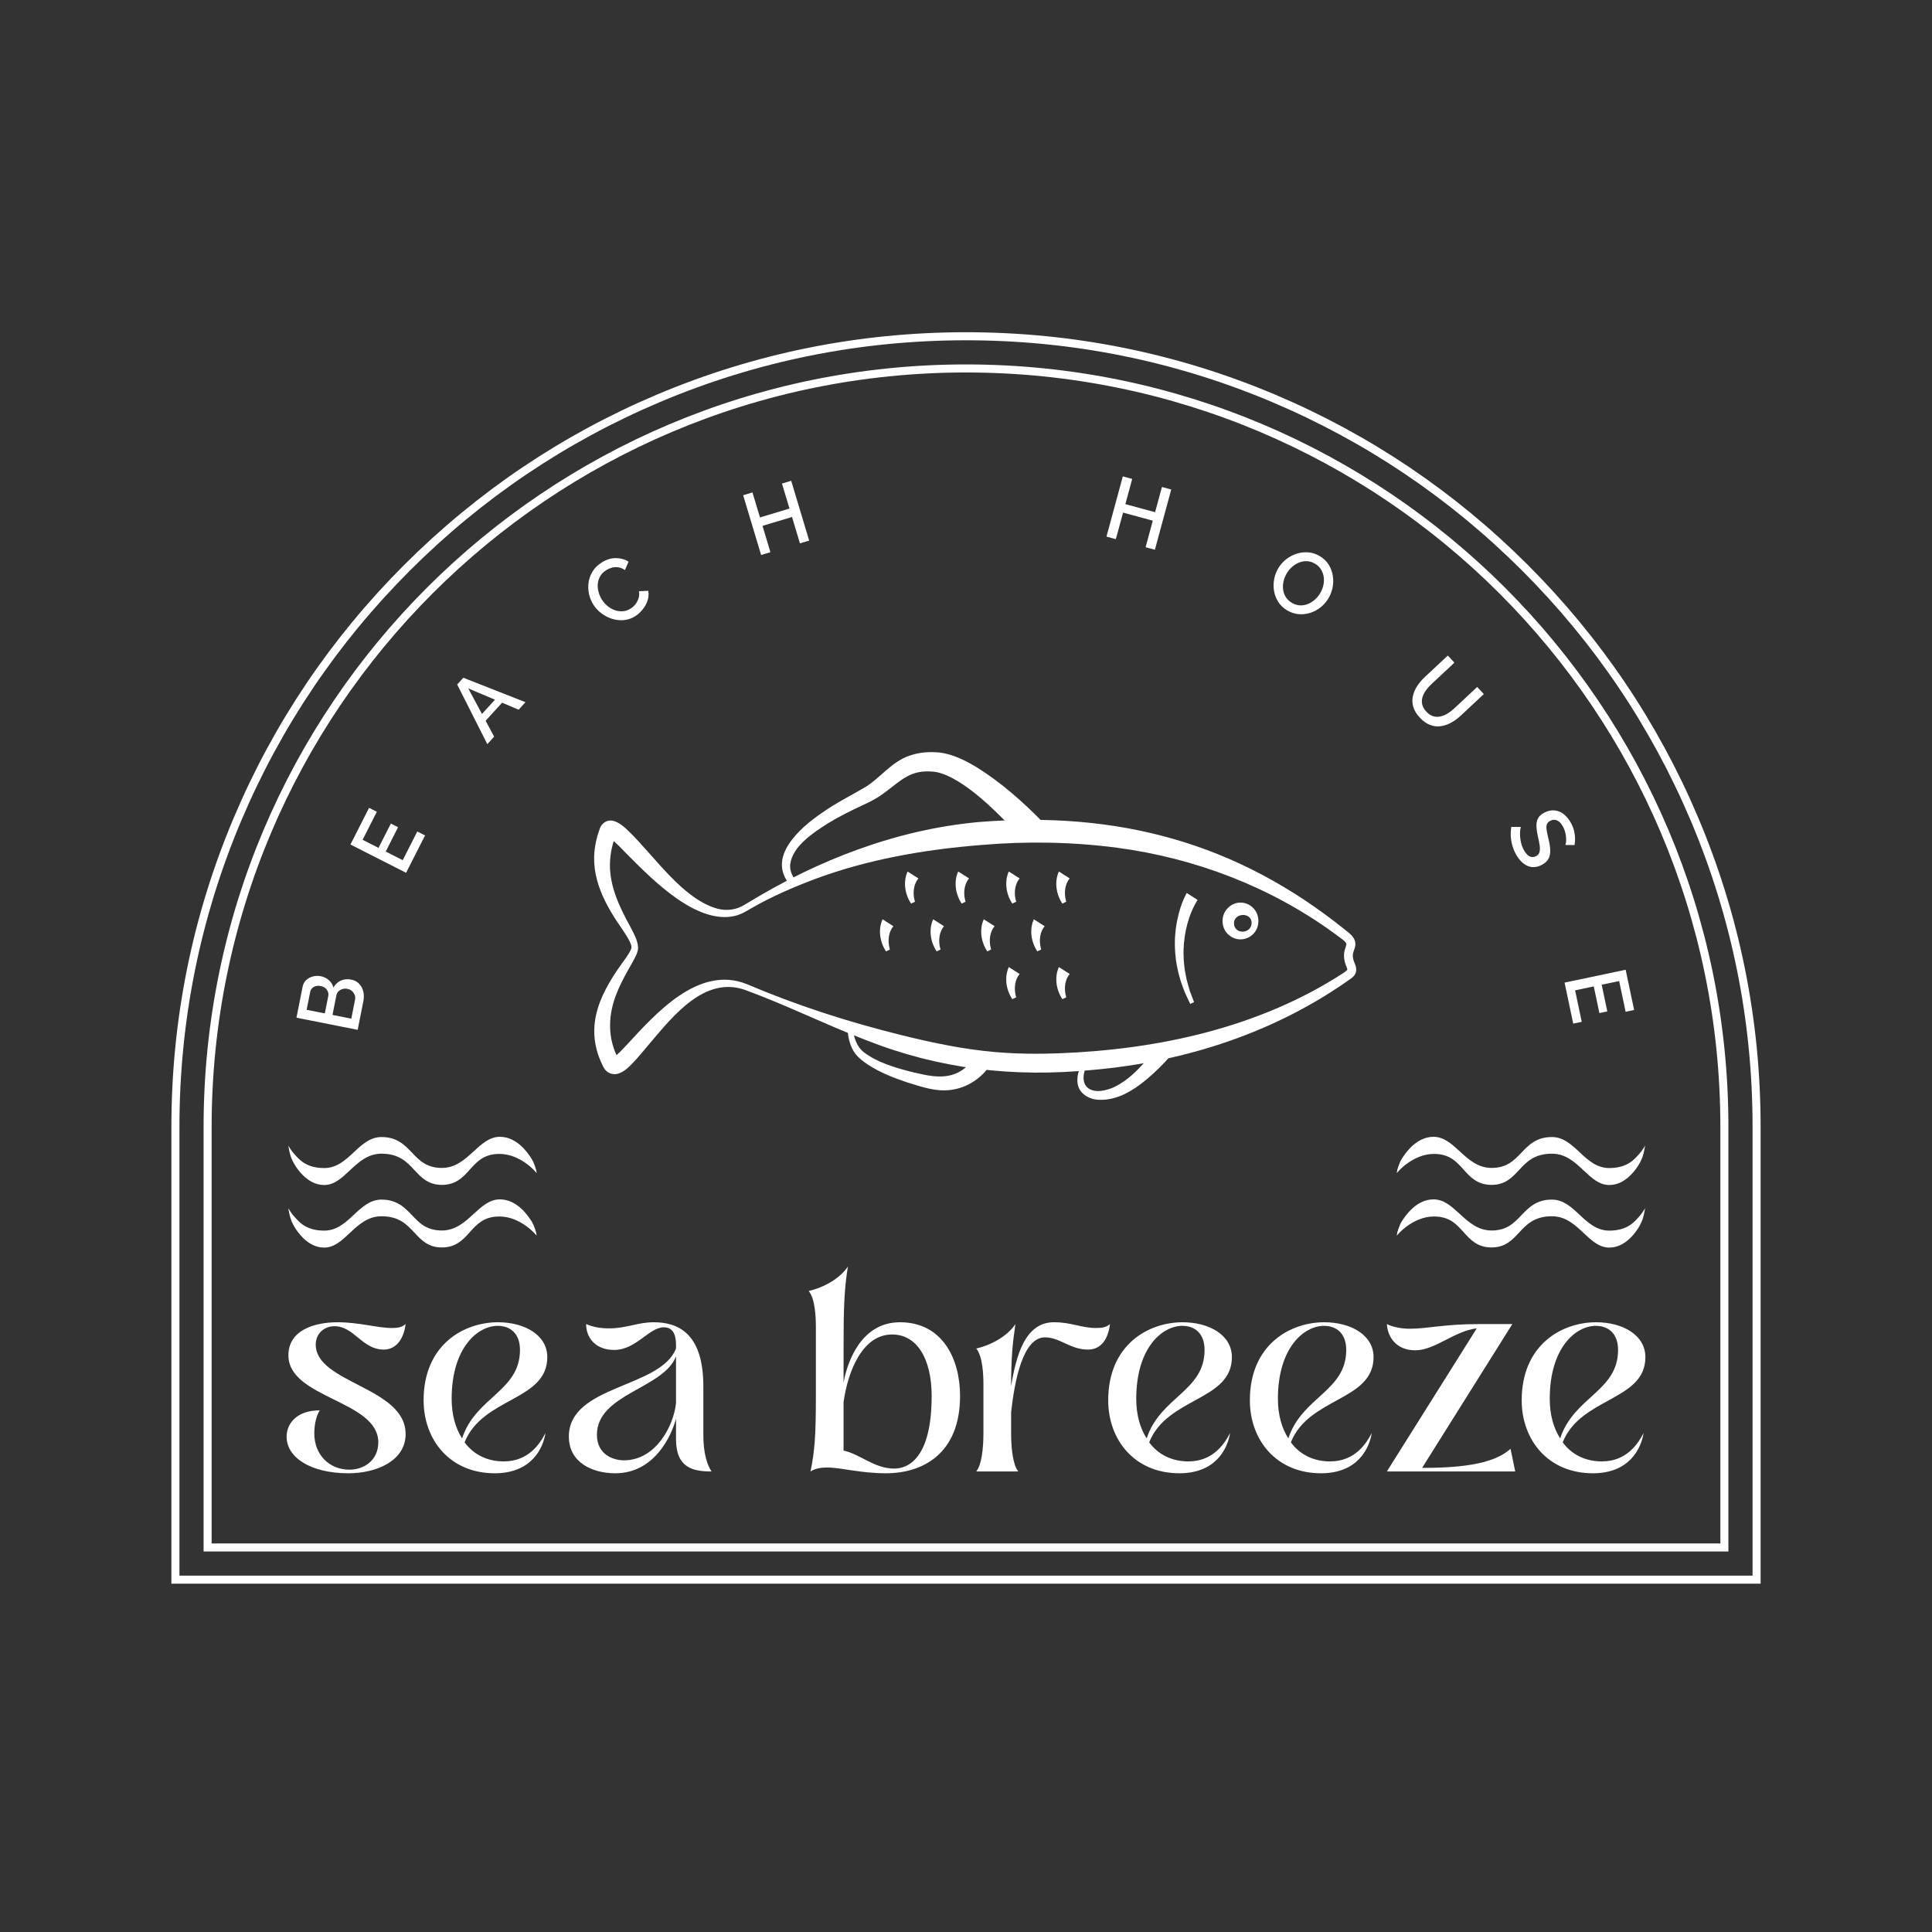 <?xml version="1.0" encoding="UTF-8"?>
<svg id="a" data-name="Ebene 1" xmlns="http://www.w3.org/2000/svg" width="1200" height="1200" viewBox="0 0 1200 1200">
  <rect x="0" y="0" width="1200" height="1200" fill="#333333" stroke="none"/>
  <g>
    <path d="M999.532,774.896c-6.269,0-10.911-4.357-15.826-8.968-5.495-5.157-11.176-10.489-19.767-10.489-11.002,0-15.825,5.194-20.489,10.216-4.18,4.501-8.503,9.157-17.008,9.157-8.828,0-13.18-4.833-17.388-9.506-4.503-5.001-8.757-9.725-18.354-9.725-13.41,0-23.016,11.664-23.104,11.787h0c.388-2.725,1.66-6.473,3.028-8.662,2.437-3.9,9.233-13.753,19.757-13.753,6.448,0,11.21,4.368,16.253,8.993,5.54,5.081,11.269,10.335,19.808,10.335,9.484,0,13.87-4.592,18.513-9.453,4.571-4.785,9.297-9.733,18.984-9.733,7.095,0,12.197,4.774,17.132,9.391,5.192,4.857,10.56,9.88,18.461,9.88,11.883,0,16.1-6.113,18.486-8.622,1.933-2.032,3.792-5.337,3.792-5.337,0,0-.699,4.462-1.573,6.925-.341.962-1.822,5.018-5.748,9.598-4.53,5.286-9.562,7.966-14.957,7.966Z" fill="#fff" stroke-width="0"/>
    <path d="M867.597,767.367c.339-2.382,1.07-3.954,1.941-5.355.992-1.596,9.963-16.128,20.844-16.128,12.993,0,19.317,19.328,36.061,19.328,19.562,0,18.726-19.186,37.497-19.186,13.933,0,19.605,19.271,35.592,19.271,13.876,0,20.244-11.169,21.409-12.493.019.705-.305,1.943-.867,3.311-1.408,3.424-8.525,17.849-20.542,17.849-12.682,0-18.838-19.457-35.592-19.457-21.585,0-20.32,19.372-37.497,19.372-17.329,0-16.283-19.23-35.742-19.23-14.046,0-23.104,12.719-23.104,12.719Z" fill="#fff" stroke-width="0"/>
  </g>
  <g>
    <path d="M999.532,736.034c-6.269,0-10.911-4.357-15.826-8.968-5.495-5.157-11.176-10.489-19.767-10.489-11.002,0-15.825,5.194-20.489,10.216-4.18,4.501-8.503,9.157-17.008,9.157-8.828,0-13.18-4.833-17.388-9.506-4.503-5.001-8.757-9.725-18.354-9.725-13.41,0-23.016,11.664-23.104,11.787h0c.388-2.725,1.66-6.473,3.028-8.662,2.437-3.9,9.233-13.753,19.757-13.753,6.448,0,11.21,4.368,16.253,8.993,5.54,5.081,11.269,10.335,19.808,10.335,9.484,0,13.87-4.592,18.513-9.453,4.571-4.785,9.297-9.733,18.984-9.733,7.095,0,12.197,4.774,17.132,9.391,5.192,4.857,10.56,9.88,18.461,9.88,11.883,0,16.1-6.113,18.486-8.622,1.933-2.032,3.792-5.337,3.792-5.337,0,0-.699,4.462-1.573,6.925-.341.962-1.822,5.018-5.748,9.598-4.53,5.286-9.562,7.966-14.957,7.966Z" fill="#fff" stroke-width="0"/>
    <path d="M867.597,728.505c.339-2.382,1.07-3.954,1.941-5.355.992-1.596,9.963-16.128,20.844-16.128,12.993,0,19.317,19.328,36.061,19.328,19.562,0,18.726-19.186,37.497-19.186,13.933,0,19.605,19.271,35.592,19.271,13.876,0,20.244-11.169,21.409-12.493.019.705-.305,1.943-.867,3.311-1.408,3.424-8.525,17.849-20.542,17.849-12.682,0-18.838-19.457-35.592-19.457-21.585,0-20.32,19.372-37.497,19.372-17.329,0-16.283-19.23-35.742-19.23-14.046,0-23.104,12.719-23.104,12.719Z" fill="#fff" stroke-width="0"/>
  </g>
  <g>
    <path d="M201.349,774.896c6.269,0,10.911-4.357,15.826-8.968,5.495-5.157,11.176-10.489,19.767-10.489,11.002,0,15.825,5.194,20.489,10.216,4.18,4.501,8.503,9.157,17.008,9.157,8.828,0,13.18-4.833,17.388-9.506,4.503-5.001,8.757-9.725,18.354-9.725,13.41,0,23.016,11.664,23.104,11.787h0c-.388-2.725-1.66-6.473-3.028-8.662-2.437-3.9-9.233-13.753-19.757-13.753-6.448,0-11.21,4.368-16.253,8.993-5.54,5.081-11.269,10.335-19.808,10.335-9.484,0-13.87-4.592-18.513-9.453-4.571-4.785-9.297-9.733-18.984-9.733-7.095,0-12.197,4.774-17.132,9.391-5.192,4.857-10.56,9.88-18.461,9.88-11.883,0-16.1-6.113-18.486-8.622-1.933-2.032-3.792-5.337-3.792-5.337,0,0,.699,4.462,1.573,6.925.341.962,1.822,5.018,5.748,9.598,4.53,5.286,9.562,7.966,14.957,7.966Z" fill="#fff" stroke-width="0"/>
    <path d="M333.285,767.367c-.339-2.382-1.07-3.954-1.941-5.355-.992-1.596-9.963-16.128-20.844-16.128-12.993,0-19.317,19.328-36.061,19.328-19.562,0-18.726-19.186-37.497-19.186-13.933,0-19.605,19.271-35.592,19.271-13.876,0-20.244-11.169-21.409-12.493-.019.705.305,1.943.867,3.311,1.408,3.424,8.525,17.849,20.542,17.849,12.682,0,18.838-19.457,35.592-19.457,21.585,0,20.32,19.372,37.497,19.372,17.329,0,16.283-19.23,35.742-19.23,14.046,0,23.104,12.719,23.104,12.719Z" fill="#fff" stroke-width="0"/>
  </g>
  <g>
    <path d="M201.349,736.034c6.269,0,10.911-4.357,15.826-8.968,5.495-5.157,11.176-10.489,19.767-10.489,11.002,0,15.825,5.194,20.489,10.216,4.18,4.501,8.503,9.157,17.008,9.157,8.828,0,13.18-4.833,17.388-9.506,4.503-5.001,8.757-9.725,18.354-9.725,13.41,0,23.016,11.664,23.104,11.787h0c-.388-2.725-1.66-6.473-3.028-8.662-2.437-3.9-9.233-13.753-19.757-13.753-6.448,0-11.21,4.368-16.253,8.993-5.54,5.081-11.269,10.335-19.808,10.335-9.484,0-13.87-4.592-18.513-9.453-4.571-4.785-9.297-9.733-18.984-9.733-7.095,0-12.197,4.774-17.132,9.391-5.192,4.857-10.56,9.88-18.461,9.88-11.883,0-16.1-6.113-18.486-8.622-1.933-2.032-3.792-5.337-3.792-5.337,0,0,.699,4.462,1.573,6.925.341.962,1.822,5.018,5.748,9.598,4.53,5.286,9.562,7.966,14.957,7.966Z" fill="#fff" stroke-width="0"/>
    <path d="M333.285,728.505c-.339-2.382-1.07-3.954-1.941-5.355-.992-1.596-9.963-16.128-20.844-16.128-12.993,0-19.317,19.328-36.061,19.328-19.562,0-18.726-19.186-37.497-19.186-13.933,0-19.605,19.271-35.592,19.271-13.876,0-20.244-11.169-21.409-12.493-.019.705.305,1.943.867,3.311,1.408,3.424,8.525,17.849,20.542,17.849,12.682,0,18.838-19.457,35.592-19.457,21.585,0,20.32,19.372,37.497,19.372,17.329,0,16.283-19.23,35.742-19.23,14.046,0,23.104,12.719,23.104,12.719Z" fill="#fff" stroke-width="0"/>
  </g>
  <g>
    <path d="M463.947,611.289c30.903,13.165,63.04,23.519,95.604,31.548,19.281,4.788,38.83,8.929,58.599,10.612,13.154,1.132,26.45,1.269,39.66.766,61.677-2.33,124.347-15.926,176.556-49.85.718-.461,1.283-.848,1.761-1.274.474-.408.733-.808.734-.857-.054-.973-.671-1.886-1.05-3.09-.69-1.842-1.087-3.976-1.019-6.07.015-2.211.874-4.384,1.287-5.698.202-.678.208-1,.159-1.198-.663-1.614-2.541-2.762-4.02-3.881,0,0-4.104-3.026-4.104-3.026-39.422-28.628-86.05-46.315-134.235-52.728-27.969-3.67-56.465-4.13-84.565-1.689-35.283,2.821-70.496,8.911-103.781,21.374-13.336,5.06-26.502,10.796-38.893,17.911-3.182,1.955-6.626,3.957-10.332,4.783-23.564,5.354-50.525-21.992-65.773-37.289-3.966-3.83-7.679-8.361-12.088-11.273.772.308,2.6-.037,3.376-.887.19-.153.372-.382.478-.513.247-.347.324-.52.38-.67,0,0-.208.53-.208.53-2.231,5.658-3.533,11.656-3.623,17.755-.26,13.755,5.818,26.634,12.497,38.738,2.125,4.161,4.714,8.405,4.994,13.292-.141,3.392-1.961,6.134-3.394,8.893-3.599,6.358-7.133,12.468-9.683,18.906-5.711,13.61-6.137,28.635.945,41.432-.126-.161-.189-.301-.45-.514-.566-.596-2.081-.964-2.687-.685,2.855-1.639,5.457-4.844,7.925-7.341,18.066-19.508,44.829-50.186,74.95-38.006h0ZM462.568,614.784c-24.987-8.62-44.476,16.254-58.875,33.149-3.516,4.142-6.948,8.468-10.78,12.461-2.361,2.376-4.695,4.847-8.337,6.267-.867.302-2.022.6-3.515.489-1.483-.075-3.204-.837-4.262-1.797-.962-.754-1.481-1.699-2.018-2.628,0,0-.666-1.327-.666-1.327-12.156-25.203-.198-46.321,14.679-66.452,1.267-2.041,2.967-4.149,3.421-6.367.046-.605-.093-1.176-.269-1.774-1.038-3.08-3.161-6.076-4.954-8.903-10.873-15.471-20.784-32.929-17.24-52.883.612-3.677,1.621-7.267,2.944-10.744.235-.562.503-1.147,1.032-1.846,5.372-6.484,12.799-.126,16.865,3.952,15.922,15.378,33.31,41.988,55.031,48.033,5.668,1.455,11.678.757,16.651-2.354,0,0,2.345-1.37,2.345-1.37,43.488-26.573,92.429-45.524,143.463-50.121,86.155-6.919,159.976,12.549,227.642,67.17,2.111,1.746,5.407,3.942,6.008,7.399.289,1.497-.037,2.916-.341,3.864-.656,1.925-1.087,3.002-1.123,4.252-.031,1.335.202,2.634.72,3.999,1.559,3.574,2.536,6.781-1.126,9.978-46.997,33.878-103.639,52.275-161.179,57.314-49.118,4.763-95.201-.42-141.198-18.677-25.325-9.711-49.475-21.811-74.919-31.083h0Z" fill="#fff" stroke-width="0"/>
    <path d="M781.594,572.776c-.453,9.243-11.208,14.105-18.349,7.957-4.868-3.956-5.256-12.159-.706-16.619,7.519-7.758,19.68-1.739,19.055,8.663h0ZM777.403,572.776c-.616-6.145-10.17-5.777-10.915,0-.718,7.907,11.263,7.809,10.915,0h0Z" fill="#fff" stroke-width="0"/>
    <path d="M743.841,558.945c-5.683,9.137-8.325,20.155-8.705,30.864-.095,1.156.013,2.977.03,4.147-.036,2.386.447,5.909.689,8.304.355,1.987.805,4.176,1.182,6.173.472,1.923,1.455,5.175,1.992,7.094.698,1.839,1.926,5.068,2.628,6.923,0,0-2.376,1.131-2.376,1.131-.652-1.369-2.176-4.62-2.797-5.929-.646-1.244-1.852-4.768-2.381-6.134-.49-1.153-.994-2.964-1.322-4.197-1.005-3.284-1.828-7.402-2.351-10.803-.114-1.103-.349-3.321-.461-4.424-.54-6.634-.159-13.534,1.133-20.066,1.201-6.014,3.036-11.962,5.995-17.386,0,0,6.743,4.304,6.743,4.304h0Z" fill="#fff" stroke-width="0"/>
    <path d="M633.324,545.608c-2.797,3.198-3.467,8.207-2.661,12.425.126.686.327,1.36.49,2.057l-2.403,1.145c-.401-.68-.844-1.354-1.218-2.069-2.847-5.381-3.507-12.196-.953-17.861,0,0,6.743,4.304,6.743,4.304h0Z" fill="#fff" stroke-width="0"/>
    <path d="M601.891,545.608c-2.798,3.198-3.467,8.207-2.661,12.425.126.686.327,1.36.49,2.057l-2.403,1.145c-3.822-5.742-5.071-13.491-2.17-19.931,0,0,6.743,4.304,6.743,4.304h0Z" fill="#fff" stroke-width="0"/>
    <path d="M570.457,545.608c-2.798,3.198-3.467,8.207-2.661,12.425.126.686.327,1.36.49,2.057l-2.403,1.145c-3.822-5.742-5.071-13.491-2.17-19.931,0,0,6.743,4.304,6.743,4.304h0Z" fill="#fff" stroke-width="0"/>
    <path d="M664.421,545.608c-2.798,3.198-3.467,8.207-2.661,12.425.126.686.327,1.36.49,2.057l-2.403,1.145c-3.822-5.742-5.071-13.491-2.17-19.931,0,0,6.743,4.304,6.743,4.304h0Z" fill="#fff" stroke-width="0"/>
    <path d="M617.775,575.288c-2.797,3.197-3.467,8.207-2.661,12.425.126.686.327,1.36.49,2.057l-2.403,1.145c-.401-.68-.844-1.354-1.218-2.07-2.847-5.381-3.507-12.196-.953-17.861,0,0,6.743,4.304,6.743,4.304h0Z" fill="#fff" stroke-width="0"/>
    <path d="M586.342,575.288c-2.797,3.197-3.467,8.207-2.661,12.425.126.686.327,1.36.49,2.057l-2.403,1.145c-3.822-5.743-5.071-13.491-2.17-19.931,0,0,6.743,4.304,6.743,4.304h0Z" fill="#fff" stroke-width="0"/>
    <path d="M554.909,575.288c-2.797,3.198-3.468,8.207-2.661,12.425.126.686.327,1.36.49,2.057l-2.403,1.145c-3.822-5.742-5.071-13.491-2.17-19.931,0,0,6.743,4.304,6.743,4.304h0Z" fill="#fff" stroke-width="0"/>
    <path d="M648.872,575.288c-2.797,3.197-3.467,8.207-2.661,12.425.126.686.327,1.36.49,2.057l-2.403,1.145c-3.822-5.743-5.071-13.491-2.17-19.931,0,0,6.743,4.304,6.743,4.304h0Z" fill="#fff" stroke-width="0"/>
    <path d="M633.324,604.969c-2.797,3.198-3.468,8.207-2.661,12.425.126.686.327,1.36.49,2.057l-2.403,1.145c-3.822-5.743-5.071-13.491-2.17-19.931,0,0,6.743,4.304,6.743,4.304h0Z" fill="#fff" stroke-width="0"/>
    <path d="M664.421,604.969c-2.797,3.197-3.467,8.207-2.661,12.425.126.686.327,1.36.49,2.057l-2.403,1.145c-.401-.68-.844-1.354-1.218-2.07-2.847-5.381-3.507-12.196-.953-17.861,0,0,6.743,4.304,6.743,4.304h0Z" fill="#fff" stroke-width="0"/>
    <path d="M635.292,521.903c-11.884-13.611-36.79-39.724-54.615-42.5-15.187-1.787-20.561,5.105-31.99,13.49-3.667,2.644-7.743,4.935-11.895,6.776-7.692,3.531-15.22,7.283-22.362,11.602-9.016,5.71-22.11,14.228-23.608,25.418-.415,3.555,1.001,7.127,3.342,10.243l-3.38,2.779c-14.825-17.126,5.81-35.335,19.57-44.709,8.834-6.284,18.422-11,27.64-16.439,9.277-5.969,15.932-15.513,27.125-19.287,6.168-2.104,12.294-2.425,18.461-1.882,8.399,1.028,16.292,5.084,23.297,9.306,15.282,9.593,28.367,21.257,40.92,34.004,0,0-12.503,11.198-12.503,11.198h0Z" fill="#fff" stroke-width="0"/>
    <path d="M676.528,658.918c-8.729,14.702-.227,22.98,14.982,16.532,11.403-5.272,20.264-16.155,27.771-26.091,0,0,7.992,6.206,7.992,6.206-4.718,5.404-9.573,10.205-15.023,14.795-8.275,6.917-18.276,13.191-29.547,12.745-6.05-.111-12.653-3.796-13.4-10.32-.765-5.715,1.797-10.976,5.037-15.453,0,0,2.188,1.587,2.188,1.587h0Z" fill="#fff" stroke-width="0"/>
    <path d="M615.267,661.042c-5.318,8.631-14.763,14.748-24.804,15.929-9.33,1.254-18.266-2.023-27.036-4.688-8.414-2.81-16.695-6.064-24.214-10.935-2.889-1.913-5.678-4.009-7.92-6.787-3.531-4.76-4.673-10.63-4.931-16.411,0,0,3.098-.131,3.098-.131.767,5.879,2.422,12.057,7.292,15.692,8.312,6.214,18.632,9.254,28.607,11.856,11.406,2.67,23.331,6.045,33.523-1.804,2.729-2.081,5.231-4.819,6.802-7.798,0,0,9.583,5.078,9.583,5.078h0Z" fill="#fff" stroke-width="0"/>
  </g>
  <path d="M108.954,981.146v-281.246c0-66.282,12.986-130.592,38.597-191.143,24.733-58.476,60.137-110.988,105.228-156.079,45.09-45.09,97.603-80.494,156.078-105.227,60.552-25.611,124.861-38.597,191.144-38.597s130.592,12.986,191.144,38.597c58.476,24.733,110.988,60.136,156.078,105.227,45.091,45.09,80.494,97.603,105.228,156.079,25.61,60.552,38.597,124.861,38.597,191.143v281.246H108.954Z" fill="none" stroke="#fff" stroke-miterlimit="10" stroke-width="5"/>
  <g>
    <path d="M218.163,608.457c2.035.403,3.681,1.275,4.936,2.614,1.256,1.339,2.107,2.943,2.552,4.811.446,1.869.457,3.869.034,6l-3.526,17.771-38.022-7.545,3.807-19.187c.347-1.747,1.12-3.164,2.319-4.253,1.2-1.087,2.608-1.825,4.224-2.213,1.617-.387,3.229-.422,4.835-.103,1.821.361,3.461,1.169,4.919,2.42,1.458,1.252,2.411,2.812,2.856,4.68,1.066-2.004,2.579-3.456,4.539-4.357,1.96-.9,4.136-1.113,6.528-.639ZM190.453,627.205l11.299,2.242,2.132-10.746c.194-.979.118-1.901-.229-2.77-.347-.868-.895-1.612-1.645-2.233-.748-.62-1.659-1.038-2.729-1.25-1.106-.22-2.12-.212-3.039.023-.918.235-1.7.67-2.346,1.305-.645.635-1.062,1.424-1.249,2.368l-2.194,11.061ZM215.852,614.21c-1.071-.213-2.098-.18-3.081.097-.982.277-1.816.738-2.501,1.384-.685.646-1.128,1.475-1.329,2.487l-2.424,12.216,11.675,2.315,2.351-11.847c.208-1.049.117-2.038-.273-2.97-.39-.931-.966-1.726-1.725-2.386-.76-.659-1.657-1.092-2.693-1.297Z" fill="#fff" stroke-width="0"/>
    <path d="M259.193,516.453l4.819,2.448-11.789,23.204-34.56-17.559,11.571-22.775,4.819,2.448-8.835,17.392,9.881,5.021,7.673-15.104,4.478,2.275-7.673,15.104,10.562,5.366,9.053-17.819Z" fill="#fff" stroke-width="0"/>
    <path d="M283.971,425.152l3.813-4.189,38.598,15.182-4.245,4.664-10.289-4.351-10.213,11.223,5.286,9.847-4.245,4.665-18.705-37.04ZM307.424,434.586l-16.58-7.009,8.518,15.868,8.062-8.859Z" fill="#fff" stroke-width="0"/>
    <path d="M368.534,375.529c-1.264-1.999-2.158-4.18-2.681-6.541-.522-2.359-.615-4.756-.276-7.188.338-2.431,1.167-4.72,2.487-6.868,1.319-2.146,3.199-3.992,5.638-5.534,2.921-1.846,5.851-2.762,8.791-2.746,2.938.015,5.582.745,7.928,2.189l-2.254,5.236c-1.408-.961-2.815-1.536-4.22-1.725-1.405-.188-2.747-.094-4.025.283-1.278.378-2.43.891-3.454,1.537-1.656,1.048-2.898,2.316-3.726,3.809-.827,1.492-1.31,3.079-1.449,4.759-.138,1.682.029,3.363.501,5.045s1.157,3.23,2.051,4.646c1.012,1.6,2.223,2.966,3.634,4.098s2.93,1.97,4.559,2.512c1.628.543,3.271.741,4.93.598,1.658-.145,3.24-.692,4.746-1.645,1.054-.666,2.021-1.535,2.903-2.609.88-1.073,1.543-2.31,1.986-3.71.443-1.399.547-2.886.311-4.459l5.718-.257c.398,2.03.257,4.058-.424,6.082-.681,2.023-1.71,3.88-3.087,5.568-1.377,1.689-2.924,3.075-4.641,4.16-2.199,1.391-4.538,2.19-7.018,2.401-2.48.212-4.916-.058-7.307-.807-2.392-.749-4.601-1.893-6.627-3.433-2.027-1.539-3.692-3.34-4.995-5.401Z" fill="#fff" stroke-width="0"/>
    <path d="M491.426,298.63l11.156,37.123-5.732,1.724-4.918-16.366-18.323,5.507,4.918,16.365-5.784,1.738-11.156-37.124,5.784-1.738,4.667,15.529,18.323-5.506-4.667-15.529,5.732-1.723Z" fill="#fff" stroke-width="0"/>
    <path d="M727.47,304.048l-10.151,37.411-5.777-1.567,4.475-16.493-18.465-5.01-4.475,16.493-5.828-1.581,10.151-37.413,5.829,1.582-4.247,15.649,18.465,5.011,4.247-15.649,5.777,1.567Z" fill="#fff" stroke-width="0"/>
    <path d="M799.403,379.058c-2.29-1.377-4.101-3.102-5.432-5.176-1.332-2.073-2.209-4.33-2.632-6.772-.424-2.441-.405-4.894.056-7.355s1.329-4.753,2.604-6.876c1.331-2.215,2.998-4.09,5.001-5.625s4.188-2.663,6.556-3.386c2.366-.722,4.766-.979,7.197-.771,2.431.209,4.776.991,7.037,2.35,2.352,1.413,4.176,3.169,5.473,5.264,1.297,2.097,2.145,4.368,2.544,6.816.399,2.448.365,4.891-.102,7.328-.467,2.437-1.338,4.716-2.613,6.838-1.312,2.184-2.956,4.052-4.928,5.605-1.973,1.554-4.143,2.691-6.509,3.413-2.367.723-4.761.972-7.183.747-2.422-.224-4.778-1.024-7.069-2.4ZM799.267,356.044c-.956,1.591-1.634,3.254-2.032,4.989-.399,1.735-.49,3.443-.273,5.123.216,1.681.761,3.229,1.635,4.646.873,1.417,2.119,2.611,3.738,3.584,1.649.991,3.321,1.529,5.016,1.613,1.695.085,3.336-.192,4.926-.829,1.588-.638,3.043-1.536,4.364-2.696,1.32-1.159,2.431-2.488,3.331-3.986.957-1.591,1.621-3.251,1.995-4.979.374-1.729.445-3.438.213-5.127-.232-1.689-.785-3.243-1.658-4.659-.874-1.417-2.089-2.594-3.646-3.529-1.68-1.01-3.36-1.552-5.04-1.627-1.68-.075-3.31.198-4.889.82-1.58.622-3.029,1.513-4.35,2.673-1.321,1.159-2.431,2.488-3.331,3.985Z" fill="#fff" stroke-width="0"/>
    <path d="M881.9,445.762c-2.067-2.214-3.427-4.442-4.078-6.687-.651-2.243-.744-4.448-.276-6.615.466-2.166,1.35-4.26,2.651-6.279,1.301-2.019,2.87-3.887,4.705-5.601l14.365-13.416,4.122,4.413-14.365,13.417c-1.304,1.217-2.445,2.515-3.424,3.893-.979,1.378-1.68,2.8-2.103,4.268-.423,1.467-.463,2.942-.122,4.428.341,1.485,1.18,2.944,2.518,4.377,1.386,1.483,2.808,2.446,4.267,2.889,1.458.44,2.953.495,4.485.161,1.531-.332,3.011-.936,4.439-1.806,1.428-.87,2.78-1.901,4.057-3.095l14.365-13.415,4.122,4.414-14.365,13.415c-1.942,1.813-3.984,3.293-6.125,4.44-2.142,1.146-4.308,1.854-6.499,2.12-2.192.267-4.364-.019-6.518-.858-2.154-.84-4.229-2.328-6.222-4.463Z" fill="#fff" stroke-width="0"/>
    <path d="M972.262,524.827c.208-.468.354-1.115.44-1.941.085-.826.089-1.73.011-2.714-.078-.982-.245-2.02-.502-3.109-.257-1.091-.646-2.143-1.17-3.155-1.146-2.216-2.415-3.646-3.808-4.288-1.393-.645-2.83-.583-4.31.183-1.094.565-1.807,1.314-2.14,2.249-.333.934-.377,2.13-.133,3.588.244,1.458.615,3.222,1.114,5.29.647,2.593,1.014,4.921,1.102,6.981.087,2.061-.264,3.866-1.052,5.417-.789,1.552-2.229,2.867-4.32,3.948-1.706.883-3.354,1.322-4.944,1.323-1.59,0-3.074-.366-4.451-1.098-1.377-.732-2.644-1.742-3.799-3.029-1.155-1.289-2.174-2.787-3.058-4.496-.868-1.678-1.544-3.443-2.032-5.297s-.773-3.712-.854-5.575c-.083-1.862.042-3.702.374-5.518l5.932.062c-.224.598-.382,1.421-.474,2.472-.093,1.05-.099,2.206-.02,3.469.079,1.263.28,2.583.603,3.96.322,1.377.812,2.699,1.466,3.965,1.096,2.12,2.311,3.548,3.645,4.282s2.722.729,4.165-.017c1.126-.583,1.843-1.426,2.152-2.527.307-1.102.347-2.465.118-4.092-.229-1.626-.602-3.53-1.116-5.71-.566-2.516-.863-4.708-.892-6.578-.029-1.871.332-3.461,1.083-4.771.75-1.312,2.027-2.432,3.831-3.364,2.254-1.165,4.436-1.622,6.546-1.369,2.109.253,4.041,1.108,5.796,2.568,1.754,1.46,3.221,3.329,4.399,5.607.786,1.52,1.364,3.055,1.737,4.607.372,1.552.574,3.072.605,4.56.032,1.488-.087,2.883-.356,4.186l-5.689-.067Z" fill="#fff" stroke-width="0"/>
    <path d="M982.448,634.674l-5.289,1.114-5.369-25.467,37.931-7.997,5.27,24.997-5.289,1.114-4.024-19.087-10.845,2.286,3.495,16.577-4.915,1.036-3.495-16.577-11.593,2.444,4.124,19.559Z" fill="#fff" stroke-width="0"/>
  </g>
  <path d="M128.954,961.146v-261.246c0-260.151,210.894-471.046,471.046-471.046s471.046,210.894,471.046,471.046v261.246H128.954Z" fill="none" stroke="#fff" stroke-miterlimit="10" stroke-width="5"/>
  <g>
    <path d="M178.02,892.295c0-7.816,6.03-16.303,20.546-16.303-2.233,3.796-3.35,8.933-3.35,14.293,0,13.176,9.157,22.556,21.886,22.556,8.71,0,17.866-5.583,17.866-16.973,0-26.13-55.833-27.247-55.833-54.046,0-15.41,15.633-20.546,30.596-20.546,13.177,0,24.79,3.573,33.723,3.573,3.573,0,6.253-.446,8.487-2.457-1.117,9.157-5.807,15.856-13.623,15.856-13.4,0-18.313-14.516-30.596-14.516-6.477,0-11.613,4.69-11.613,11.389,0,24.12,55.833,26.353,55.833,55.609,0,16.75-18.313,24.344-35.51,24.344-23.226,0-38.413-9.603-38.413-22.78Z" fill="#fff" stroke-width="0"/>
    <path d="M263.109,869.739c0-34.393,24.79-48.463,46.229-48.463,16.303,0,30.596,7.816,30.596,21.663,0,27.247-40.2,24.79-51.366,52.93,5.583,7.593,14.07,11.836,24.343,11.836,15.186,0,22.333-10.72,25.906-17.643-1.563,9.827-8.933,25.013-31.49,25.013-27.916,0-44.219-20.77-44.219-45.336ZM322.962,838.473c0-10.05-5.806-14.963-13.846-14.963-12.283,0-28.586,13.4-28.586,45.336,0,10.05,2.457,18.313,6.477,24.566,8.487-25.907,35.956-29.256,35.956-54.94Z" fill="#fff" stroke-width="0"/>
    <path d="M353.333,892.295c0-32.159,56.949-29.926,66.553-54.716v-2.233c0-6.923-2.233-10.943-7.593-10.943-9.157,0-17.196,14.07-30.82,14.07-11.167,0-17.42-7.147-17.42-16.08,4.69,2.01,9.157,2.68,14.517,2.68,10.497,0,17.42-3.796,27.47-3.796,14.07,0,30.82,5.806,30.82,39.753v30.372c0,11.39,2.457,18.76,5.137,22.557-11.613,0-22.11-2.233-22.11-20.1v-12.73c-2.68,10.273-13.177,33.947-37.743,33.947-14.293,0-28.81-6.7-28.81-22.78ZM419.886,871.525v-29.033c-7.817,20.1-49.133,23.227-49.133,48.686,0,12.506,10.497,15.856,16.75,15.856,19.653,0,30.819-20.993,32.383-35.51Z" fill="#fff" stroke-width="0"/>
    <path d="M513.68,911.502c-4.69,0-7.816.893-10.273,2.457,2.68-12.73,3.35-23.003,3.35-46.9v-42.433c0-6.699-.447-17.866-4.467-22.779,9.826-2.233,19.653-8.04,24.343-15.187-2.233,14.293-2.68,24.79-2.68,50.25v21.886c1.787-10.273,9.603-37.519,35.063-37.519,26.353,0,37.296,22.779,37.296,45.783,0,35.509-22.78,48.016-46.006,48.016-16.08,0-27.693-3.574-36.626-3.574ZM578.669,867.059c0-22.779-8.933-38.19-24.566-38.19-18.537,0-27.47,23.003-30.15,41.986v30.15c10.05,2.01,18.983,11.167,31.49,11.167,8.04,0,23.226-5.583,23.226-45.113Z" fill="#fff" stroke-width="0"/>
    <path d="M610.826,889.838v-29.479c0-6.7-.447-17.867-4.467-22.78,9.826-2.233,19.653-8.04,24.343-15.187-1.787,12.06-2.68,21.217-2.68,38.637,3.127-19.207,8.71-39.753,26.576-39.753,11.167,0,16.973,3.573,26.13,3.573,3.797,0,6.477-.446,8.71-2.457-1.117,9.157-5.36,15.856-13.623,15.856-11.167,0-17.42-7.593-26.8-7.593-13.623,0-18.76,26.576-20.993,46.452v12.73c0,9.827,1.117,20.1,4.467,24.12h-26.13c3.35-4.02,4.467-14.293,4.467-24.12Z" fill="#fff" stroke-width="0"/>
    <path d="M688.324,869.739c0-34.393,24.79-48.463,46.229-48.463,16.303,0,30.596,7.816,30.596,21.663,0,27.247-40.2,24.79-51.366,52.93,5.583,7.593,14.07,11.836,24.343,11.836,15.186,0,22.333-10.72,25.906-17.643-1.563,9.827-8.933,25.013-31.49,25.013-27.916,0-44.219-20.77-44.219-45.336ZM748.176,838.473c0-10.05-5.806-14.963-13.846-14.963-12.283,0-28.586,13.4-28.586,45.336,0,10.05,2.457,18.313,6.477,24.566,8.487-25.907,35.956-29.256,35.956-54.94Z" fill="#fff" stroke-width="0"/>
    <path d="M776.316,869.739c0-34.393,24.79-48.463,46.229-48.463,16.303,0,30.596,7.816,30.596,21.663,0,27.247-40.2,24.79-51.366,52.93,5.583,7.593,14.07,11.836,24.343,11.836,15.186,0,22.333-10.72,25.906-17.643-1.563,9.827-8.933,25.013-31.49,25.013-27.916,0-44.219-20.77-44.219-45.336ZM836.168,838.473c0-10.05-5.806-14.963-13.846-14.963-12.283,0-28.586,13.4-28.586,45.336,0,10.05,2.457,18.313,6.477,24.566,8.487-25.907,35.956-29.256,35.956-54.94Z" fill="#fff" stroke-width="0"/>
    <path d="M917.239,825.073c-13.846,1.563-25.906,13.623-38.19,13.623-11.836,0-17.196-8.264-17.643-16.304,4.02,2.01,9.38,2.904,14.517,2.904,10.72,0,20.993-2.904,42.879-2.904h20.547l-56.056,89.333h1.117c33.946,0,46.676-5.583,53.823-11.836l2.903,14.07h-79.729l55.833-88.886Z" fill="#fff" stroke-width="0"/>
    <path d="M945.154,869.739c0-34.393,24.79-48.463,46.229-48.463,16.303,0,30.596,7.816,30.596,21.663,0,27.247-40.2,24.79-51.366,52.93,5.583,7.593,14.07,11.836,24.343,11.836,15.186,0,22.333-10.72,25.906-17.643-1.563,9.827-8.933,25.013-31.49,25.013-27.916,0-44.219-20.77-44.219-45.336ZM1005.007,838.473c0-10.05-5.806-14.963-13.846-14.963-12.283,0-28.586,13.4-28.586,45.336,0,10.05,2.457,18.313,6.477,24.566,8.487-25.907,35.956-29.256,35.956-54.94Z" fill="#fff" stroke-width="0"/>
  </g>
</svg>
